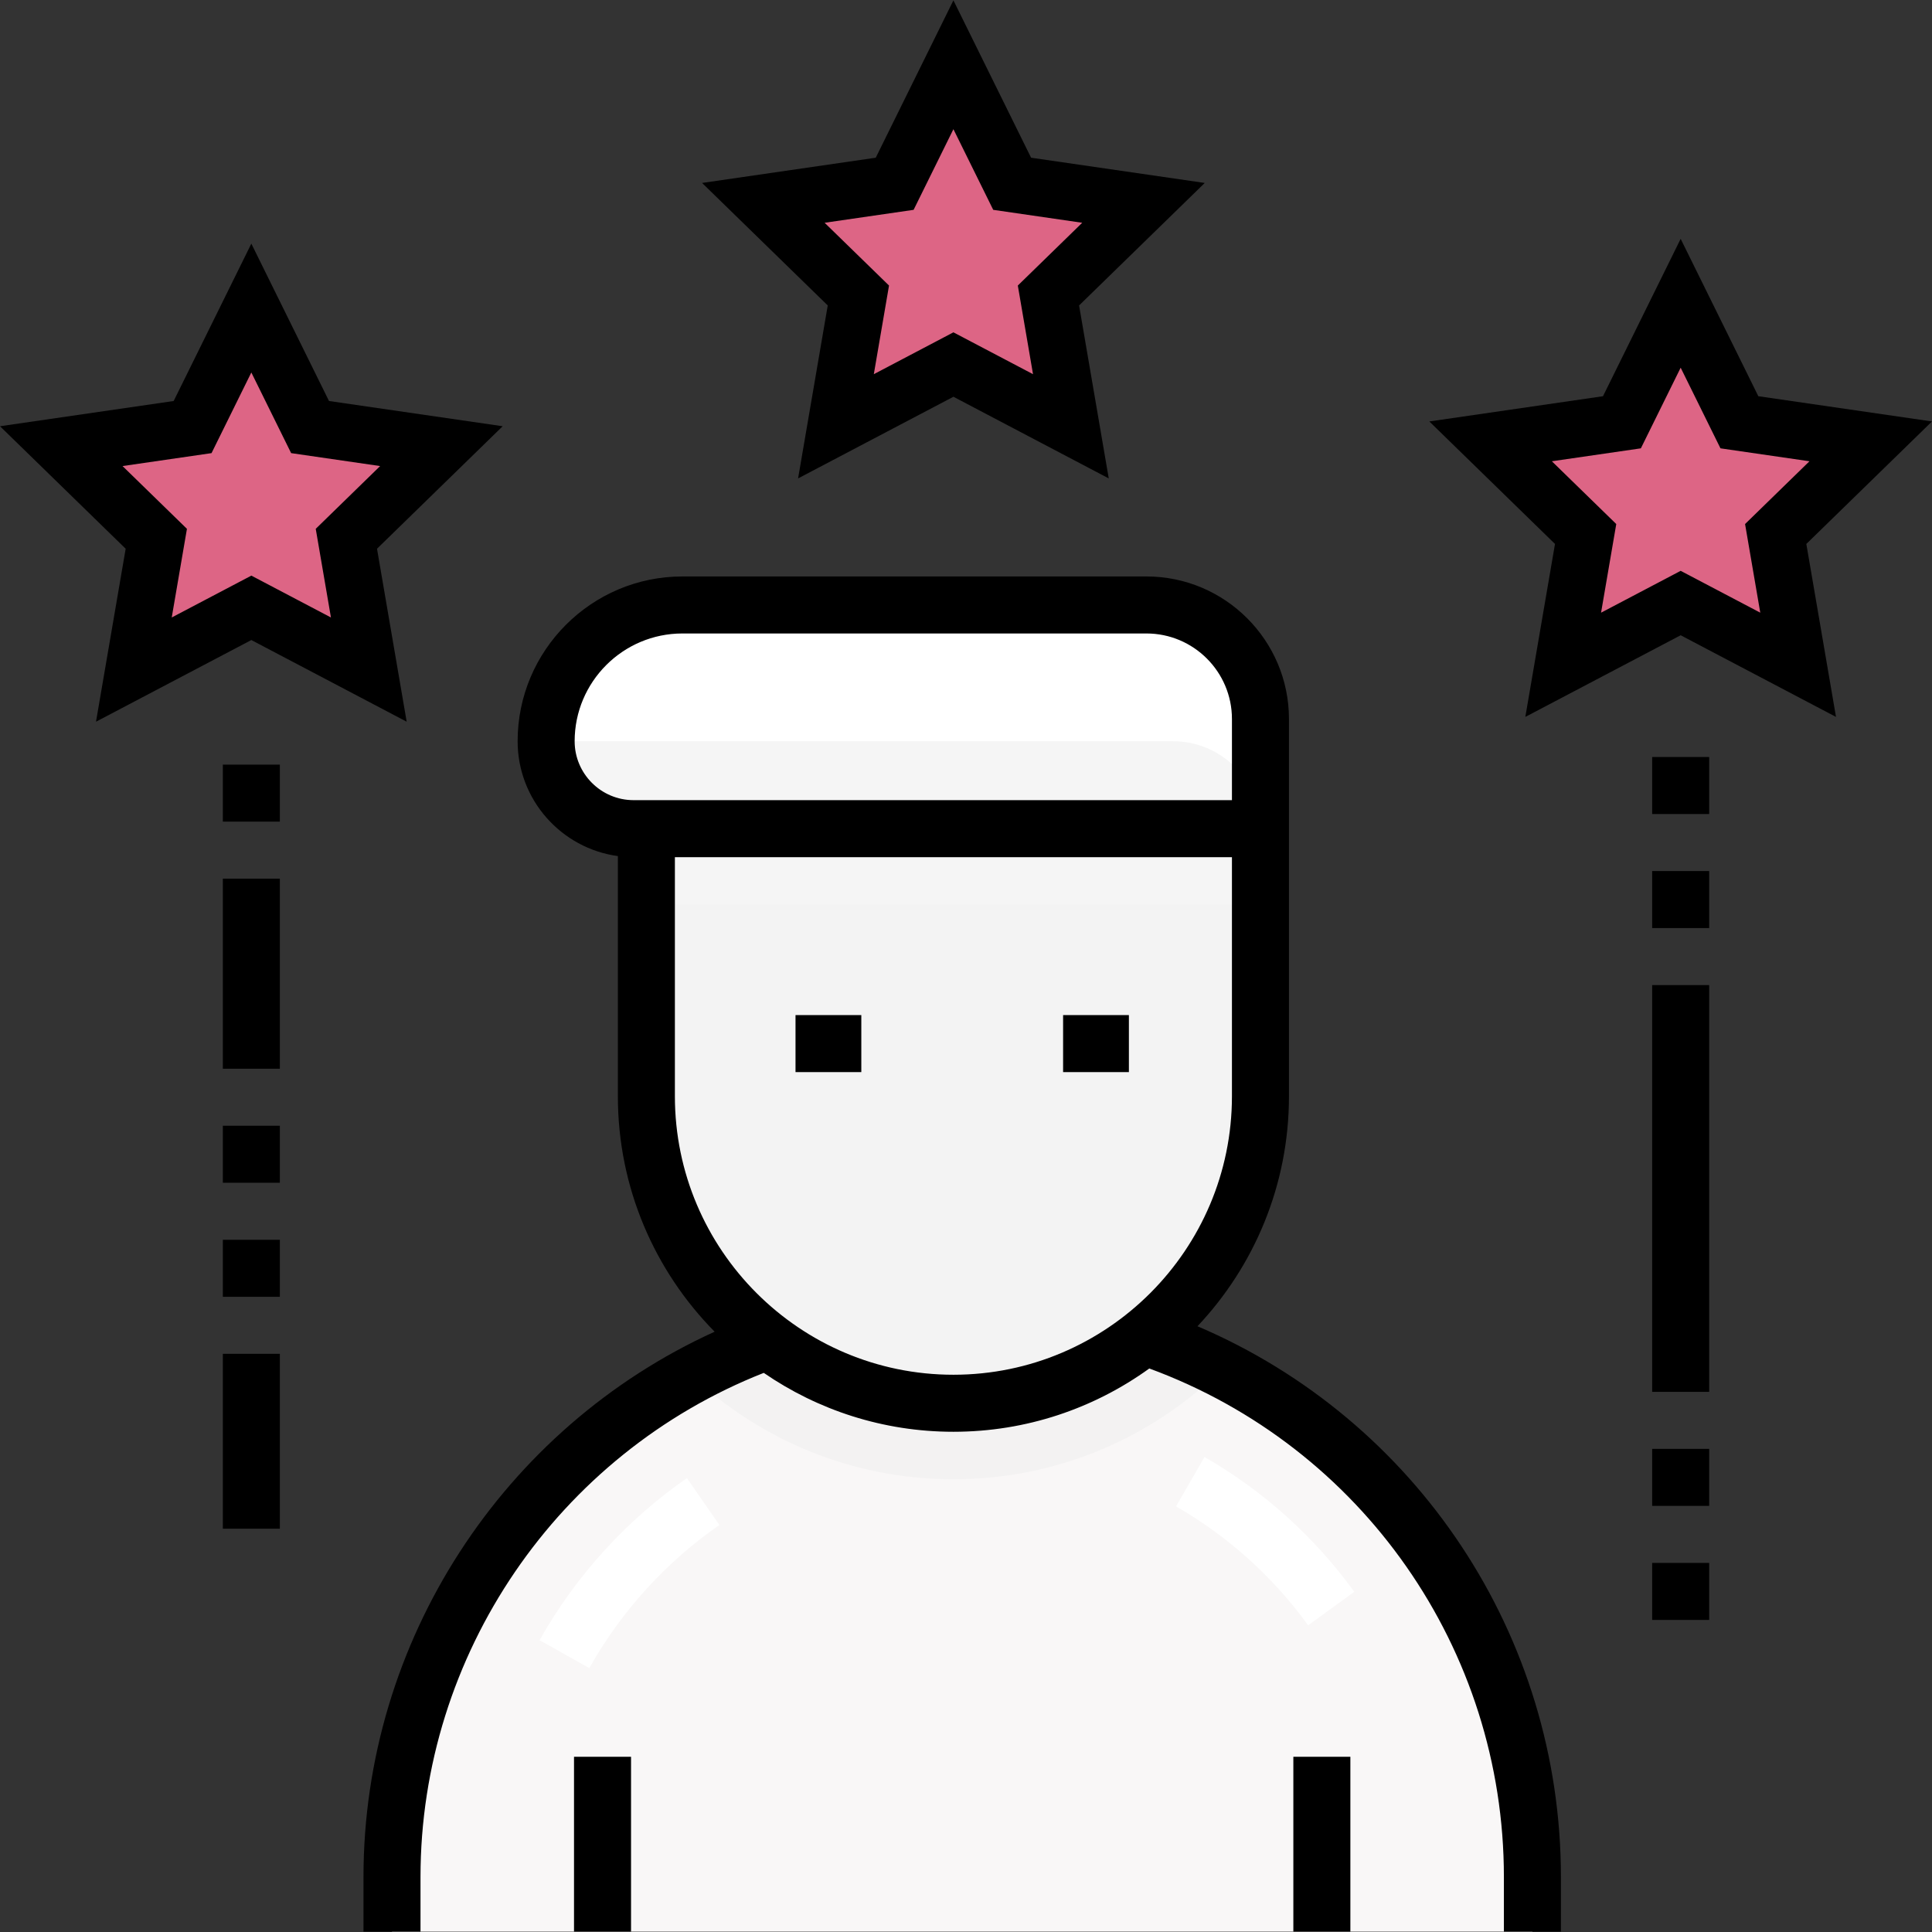 <?xml version="1.0"?>
<svg xmlns="http://www.w3.org/2000/svg" xmlns:xlink="http://www.w3.org/1999/xlink" version="1.1" id="Capa_1" x="0px" y="0px" viewBox="0 0 512 512" style="enable-background:new 0 0 512 512;" xml:space="preserve" width="512px" height="512px" class=""><rect x="0" y="0" width="512" height="512" fill="#333333" stroke="none"/><g><path style="fill:#F9F7F7" d="M303.288,354.19c-13.896,11.061-31.481,17.688-50.622,17.688l0,0  c-18.486,0-35.523-6.174-49.186-16.56c-58.092,21.064-99.599,76.732-99.599,142.098v14.492h302.223v-14.492  C406.104,430.849,363.06,374.337,303.288,354.19z" data-original="#F44336" class="" data-old_color="#F44336"/><polygon style="fill:#DD6585" points="66.607,81.637 82.172,113.176 116.977,118.234 91.792,142.784 97.738,177.448   66.607,161.081 35.476,177.448 41.422,142.784 16.236,118.234 51.041,113.176 " data-original="#FDCC15" class="active-path" data-old_color="#FDCC15"/><path style="fill:#FFFFFF" d="M334.034,219.604H167.902c-12.797,0-23.17-10.373-23.17-23.17l0,0  c0-19.944,16.168-36.112,36.112-36.112h122.971c16.69,0,30.218,13.53,30.218,30.218v29.064H334.034z" data-original="#D56826" class="" data-old_color="#D56826"/><g>
	<polygon style="fill:#DD6585" points="445.393,80.368 460.959,111.907 495.764,116.964 470.578,141.513 476.524,176.178    445.393,159.812 414.262,176.178 420.208,141.513 395.023,116.964 429.828,111.907  " data-original="#FDCC15" class="active-path" data-old_color="#FDCC15"/>
	<polygon style="fill:#DD6585" points="252.665,17.163 268.231,48.702 303.036,53.76 277.851,78.31 283.796,112.973    252.665,96.607 221.535,112.973 227.48,78.31 202.295,53.76 237.101,48.702  " data-original="#FDCC15" class="active-path" data-old_color="#FDCC15"/>
</g><path style="fill:#F3F2F2" d="M323.805,362.855c-6.575-3.369-13.426-6.276-20.516-8.666  c-13.896,11.061-31.481,17.688-50.622,17.688l0,0c-18.486,0-35.523-6.174-49.186-16.56c-7.027,2.548-13.808,5.606-20.305,9.123  c18.176,17.095,42.63,27.585,69.491,27.585C280.348,392.026,305.473,380.884,323.805,362.855z" data-original="#D32F2F" class="" data-old_color="#D32F2F"/><path style="fill:#F3F3F3" d="M252.666,371.878L252.666,371.878c-44.939,0-81.367-36.43-81.367-81.367v-70.907h162.735v70.907  C334.034,335.448,297.604,371.878,252.666,371.878z" data-original="#FFE0B2" class="" data-old_color="#FFE0B2"/><rect x="171.3" y="219.605" style="fill:#F5F5F5" width="162.737" height="20.148" data-original="#FFCC80" class="" data-old_color="#FFCC80"/><path style="fill:#F5F5F5" d="M334.034,219.604H167.902c-12.797,0-23.17-10.373-23.17-23.17h166.132  C323.66,196.433,334.034,206.808,334.034,219.604L334.034,219.604z" data-original="#D15A18" class="" data-old_color="#D15A18"/><rect x="152.119" y="465.564" width="15.111" height="46.341" data-original="#000000" class="" style="fill:#000000" data-old_color="#000000"/><rect x="342.751" y="465.564" width="15.111" height="46.341" data-original="#000000" class="" style="fill:#000000" data-old_color="#000000"/><path d="M317.344,351.469c15.022-15.93,24.245-37.386,24.245-60.958l0,0v-99.969l0,0c0-20.829-16.946-37.775-37.775-37.775H180.843  c-24.078,0-43.667,19.589-43.667,43.667c0,15.531,11.585,28.399,26.566,30.437v63.64c0,24.294,9.796,46.339,25.641,62.405  c-56.137,25.528-93.057,82.115-93.057,144.502v14.492h15.111v-14.492c0-58.916,36.403-112.094,90.969-133.591  c14.307,9.838,31.622,15.607,50.26,15.607c19.362,0,37.296-6.225,51.914-16.772c56.368,20.719,93.968,74.376,93.968,134.755v14.492  h15.111v-14.492C413.66,433.415,375.435,376.244,317.344,351.469z M152.287,196.433c0-15.746,12.81-28.556,28.556-28.556h122.971  c12.497,0,22.664,10.167,22.664,22.664v21.508H167.902C159.292,212.048,152.287,205.044,152.287,196.433z M252.666,364.322  L252.666,364.322c-40.7,0-73.813-33.112-73.813-73.812v-63.351h147.625v63.351C326.478,331.211,293.366,364.322,252.666,364.322z" data-original="#000000" class="" style="fill:#000000" data-old_color="#000000"/><rect x="210.821" y="269.008" width="17.436" height="15.111" data-original="#000000" class="" style="fill:#000000" data-old_color="#000000"/><rect x="281.732" y="269.008" width="17.436" height="15.111" data-original="#000000" class="" style="fill:#000000" data-old_color="#000000"/><path d="M66.607,169.617l41.166,21.642l-7.862-45.838l33.304-32.463L87.19,106.27L66.607,64.565L46.025,106.27L0,112.958  l33.304,32.463l-7.862,45.838L66.607,169.617z M32.473,123.51l23.586-3.427l10.548-21.372l10.548,21.372l23.586,3.427  l-17.067,16.635l4.03,23.491l-21.096-11.091l-21.096,11.091l4.03-23.491L32.473,123.51z" data-original="#000000" class="" style="fill:#000000" data-old_color="#000000"/><path d="M512,111.689l-46.025-6.688l-20.582-41.705l-20.582,41.705l-46.025,6.688l33.304,32.463l-7.862,45.838l41.166-21.642  l41.166,21.642l-7.862-45.838L512,111.689z M445.393,151.276l-21.096,11.091l4.03-23.491l-17.067-16.635l23.586-3.427l10.548-21.372  l10.548,21.372l23.586,3.426l-17.067,16.635l4.03,23.491L445.393,151.276z" data-original="#000000" class="" style="fill:#000000" data-old_color="#000000"/><path d="M211.501,126.785l41.166-21.642l41.165,21.642l-7.862-45.838l33.304-32.463l-46.025-6.688L252.666,0.091l-20.583,41.705  l-46.025,6.688l33.304,32.463L211.501,126.785z M218.532,59.036l23.585-3.427l10.549-21.372l10.548,21.372l23.586,3.427  l-17.067,16.635l4.029,23.491l-21.095-11.091l-21.096,11.091l4.03-23.491L218.532,59.036z" data-original="#000000" class="" style="fill:#000000" data-old_color="#000000"/><rect x="59.054" y="328.556" width="15.111" height="15.111" data-original="#000000" class="" style="fill:#000000" data-old_color="#000000"/><rect x="59.054" y="358.778" width="15.111" height="46.341" data-original="#000000" class="" style="fill:#000000" data-old_color="#000000"/><rect x="59.054" y="298.334" width="15.111" height="15.111" data-original="#000000" class="" style="fill:#000000" data-old_color="#000000"/><rect x="59.054" y="232.852" width="15.111" height="50.371" data-original="#000000" class="" style="fill:#000000" data-old_color="#000000"/><rect x="59.054" y="202.63" width="15.111" height="15.111" data-original="#000000" class="" style="fill:#000000" data-old_color="#000000"/><rect x="437.84" y="383.964" width="15.111" height="15.111" data-original="#000000" class="" style="fill:#000000" data-old_color="#000000"/><rect x="437.84" y="414.186" width="15.111" height="15.111" data-original="#000000" class="" style="fill:#000000" data-old_color="#000000"/><rect x="437.84" y="200.615" width="15.111" height="15.111" data-original="#000000" class="" style="fill:#000000" data-old_color="#000000"/><rect x="437.84" y="261.06" width="15.111" height="107.793" data-original="#000000" class="" style="fill:#000000" data-old_color="#000000"/><rect x="437.84" y="230.837" width="15.111" height="15.111" data-original="#000000" class="" style="fill:#000000" data-old_color="#000000"/><g>
	<path style="fill:#FFFFFF" d="M346.676,430.72c-9.402-12.937-21.182-23.538-35.012-31.51l7.546-13.092   c15.679,9.037,29.034,21.054,39.69,35.719L346.676,430.72z" data-original="#FFFFFF" class="" data-old_color="#FFFFFF"/>
	<path style="fill:#FFFFFF" d="M156.17,442.065l-13.177-7.396c9.552-17.019,23.056-31.871,39.05-42.952l8.605,12.421   C176.528,413.92,164.607,427.036,156.17,442.065z" data-original="#FFFFFF" class="" data-old_color="#FFFFFF"/>
</g></g> </svg>
